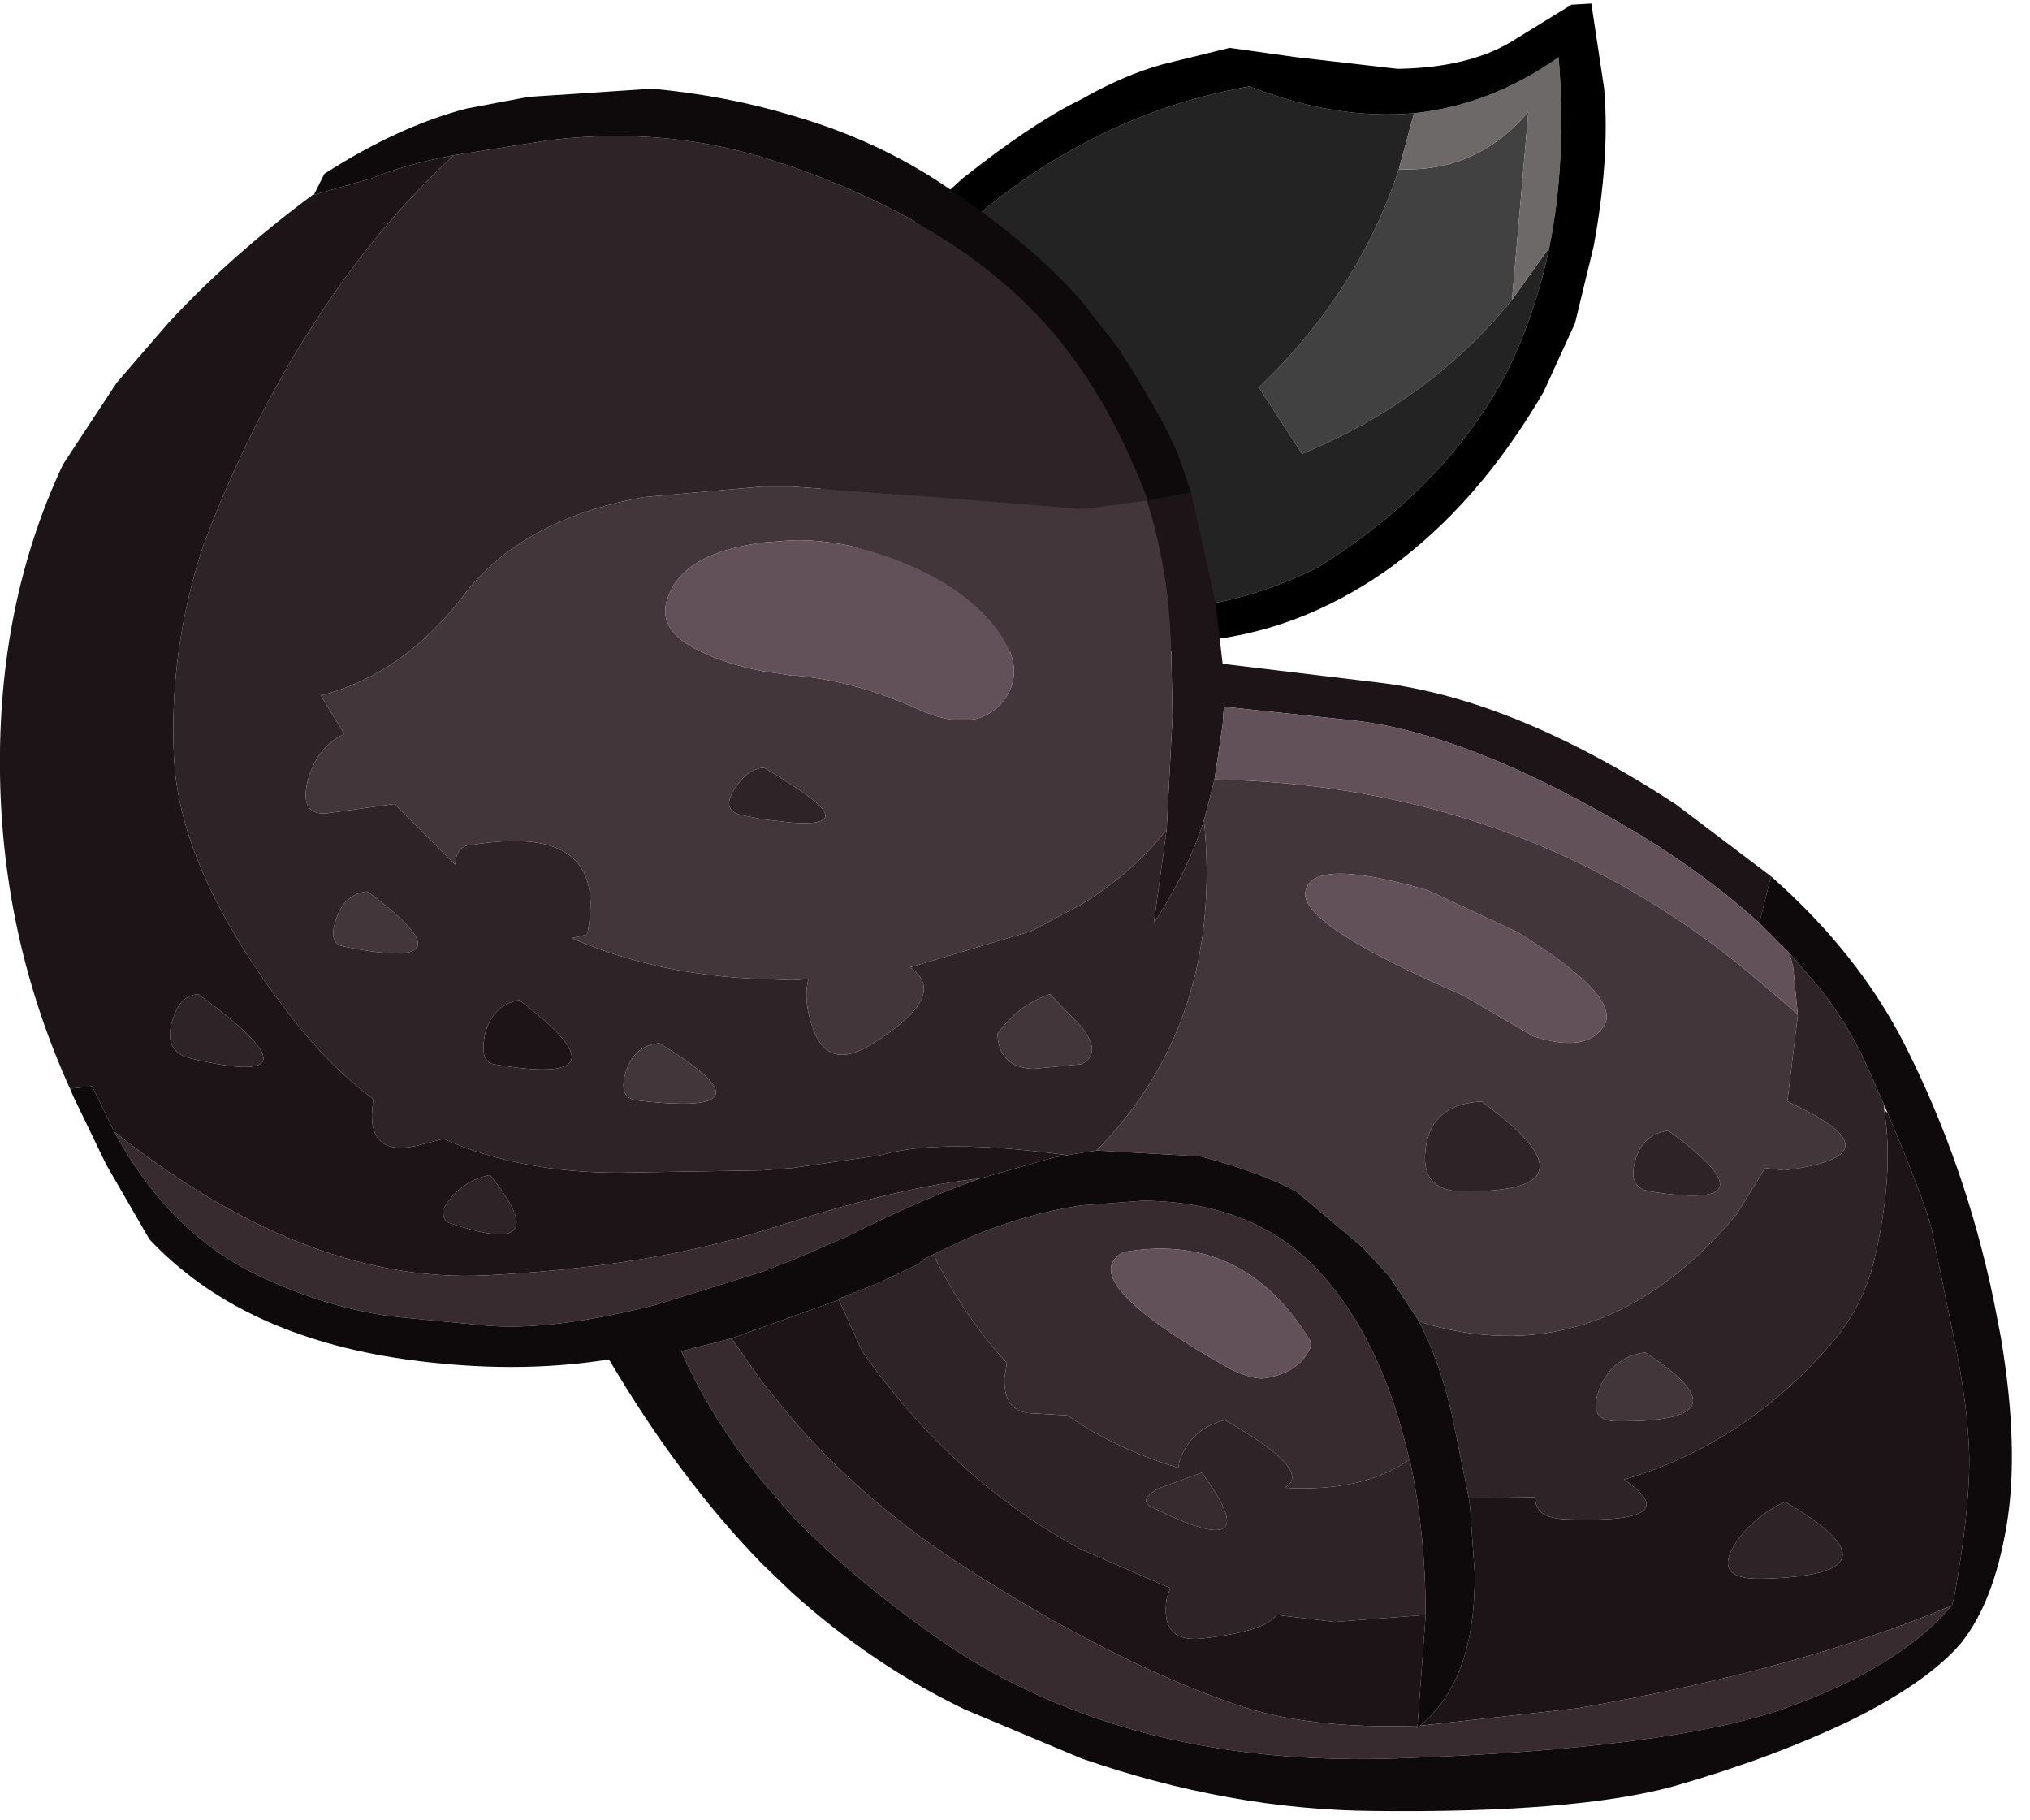 <?xml version="1.0" encoding="utf-8"?>
<svg version="1.1" id="Layer_1"
xmlns="http://www.w3.org/2000/svg"
xmlns:xlink="http://www.w3.org/1999/xlink"
xmlns:author="http://www.sothink.com"
width="87px" height="78px"
xml:space="preserve">
<g id="706" transform="matrix(1, 0, 0, 1, 0, 0)">
<path style="fill:#414141;fill-opacity:1" d="M55.8,19.45L53.95 16.6Q58.2 12.55 59.95 7.25Q63.25 7.4 65.45 4.85L65.5 4.8L64.8 12.85Q61.25 17.2 55.8 19.45" />
<path style="fill:#232323;fill-opacity:1" d="M64.55,16Q61.95 20.9 56.5 24.3Q51.3 26.9 46.35 25.7L44.8 25.2Q39.1 23.1 38.2 20.75L36.4 15.6L37.05 14.65Q40.95 9.05 46.35 6.2Q49.65 4.4 53.55 3.7Q57.25 5.15 60.6 4.85L59.95 7.25Q58.2 12.55 53.95 16.6L55.8 19.45Q61.25 17.2 64.8 12.85L66.4 10.6Q65.8 13.5 64.55 16" />
<path style="fill:#6D6969;fill-opacity:1" d="M60.6,4.85Q63.9 4.5 66.8 2.45Q67.15 6.9 66.4 10.6L64.8 12.85L65.5 4.8L65.45 4.85Q63.25 7.4 59.95 7.25L60.6 4.85" />
<path style="fill:#000000;fill-opacity:1" d="M68.3,10.55L67.5 13.85L66.15 16.8Q63.35 21.6 59.55 24.35Q55.55 27.2 51 27.5Q48.8 28.7 46.35 28.6Q43.15 28.4 39.5 25.9Q32.85 21.35 34.65 12.95Q34.85 12.65 35.15 12.55L35.7 12.35Q36.45 12.2 37.4 11.15L41.25 7.65Q44.15 5.35 46.15 4.35L46.35 4.25Q48.2 3.2 49.85 2.75L52.7 2.05L55.55 2.45L59.9 2.95Q62.9 2.9 64.75 1.8L67.35 0.2L68.2 0.15L68.75 3.8Q69 6.75 68.3 10.55M66.4,10.6Q67.15 6.9 66.8 2.45Q63.9 4.5 60.6 4.85Q57.25 5.15 53.55 3.7Q49.65 4.4 46.35 6.2Q40.95 9.05 37.05 14.65L36.4 15.6L38.2 20.75Q39.1 23.1 44.8 25.2L46.35 25.7Q51.3 26.9 56.5 24.3Q61.95 20.9 64.55 16Q65.8 13.5 66.4 10.6" />
<path style="fill:#1C1417;fill-opacity:1" d="M33.95,52.35L33.3 52.55L32.65 52.75Q27.7 54.3 20.8 54.65Q13.4 55 5.55 49L4.9 48.5L3.95 46.55L3 46.65Q0.1 40.25 0 33.15Q-0.1 25.85 2.7 19.9L5 16.4L7.25 13.8Q9.9 10.95 13.4 8.35L13.45 8.35L15.9 7.65Q17.35 7.05 19.45 6.65Q16.1 9.75 13.5 13.8Q10.7 18.1 8.7 23.4Q7.25 27.85 7.45 32.35Q7.65 37.45 12.7 43.85Q14.2 45.75 16 47.1L15.95 47.55Q15.8 49.55 17.85 49.1L19 48.8Q22.3 50.25 26.5 50.25L32.65 50.15L33.95 50.05L37.75 49.5Q40.25 48.75 45.75 49.5L45.15 49.6L42 50.5Q38.7 50.85 33.95 52.35M51.05,21.1L52.1 25.85L52.4 28.45L52.45 28.45L59.1 29.25Q64.9 29.95 71.8 34.45L75.9 37.55L75.4 39.55Q73.2 37.55 70.25 35.75Q62.9 31.35 57.8 30.85L52.6 30.3L52.45 30.3L52.4 31.05L52.05 33.4L51.6 35.15Q50.85 37.45 49.45 39.55L50 35.55L50.25 30.7L50.2 28.1Q50.15 24.6 49.15 21.45Q49 21.15 49.2 21.45L51.05 21.1M67.6,73.2L60.85 73.95Q63.25 72 63.2 67.4L63 64.55L62.95 64.2L65.8 64.15Q65.75 65.05 67.1 65.1Q72.4 65.3 69.6 63.4Q74.75 61.9 78.5 57.55Q79.8 56.05 80.3 54.1Q81.2 50.35 80.75 47.55L80.9 47.7Q82.55 51.6 82.8 52.75L83.7 57.15Q84.35 60.15 84.4 62.5Q84.4 64.85 83.75 68.45L83.65 68.8Q77.1 71.55 67.6 73.2M61.1,69.2L60.75 73.95Q56.05 74.1 53 73.05Q49.9 72 46.35 70.1Q44 68.85 41.5 67.25Q37.1 64.45 33.95 60.8L32.65 59.2L31.35 57.35L35.95 55.7L36.95 57.9Q40.85 63.45 46.35 66.4L50.15 68.05L50 68.5Q49.7 70.45 51.6 70.2Q54.25 69.9 54.7 69.2L57.2 69.5L61.1 69.2M7.55,43.3Q6.8 45 8.15 45.35Q14.25 46.8 8.5 42.6Q7.85 42.65 7.55 43.3M20.75,44.5Q21 43.1 22.25 42.85Q27.25 46.65 21.15 45.6Q20.6 45.5 20.75 44.5M19.25,52.4Q23.95 54 21 50.35Q19.7 50.6 19 51.8Q18.95 52.3 19.25 52.4M76.5,64.35Q75.3 64.9 74.5 65.95Q73.25 67.7 75.5 67.65Q81.9 67.5 76.5 64.35" />
<path style="fill:#2E2427;fill-opacity:1" d="M62.95,64.2L62.2 60.5Q61.65 58.2 60.8 56.6L61.2 56.75Q68.75 58.85 74.45 52L75.65 50.05L76.45 50.15Q81.65 49.5 76.6 47.2L77.05 43.5L76.85 41.45L76.7 40.85L77.95 42.3Q79.25 43.95 80.05 45.75L80.75 47.35L80.75 47.55Q81.2 50.35 80.3 54.1Q79.8 56.05 78.5 57.55Q74.75 61.9 69.6 63.4Q72.4 65.3 67.1 65.1Q65.75 65.05 65.8 64.15L62.95 64.2M43.15,58.4L43.05 59.05Q43 60.4 44.05 60.55L45.75 60.65L46.35 61.05Q48.2 62.2 50.5 62.9L50.55 62.6Q51.05 61.2 52.5 60.85Q56.35 63.05 55.05 63.75Q58.4 63.95 60.4 62.55L60.45 62.7Q61.1 65.8 61.1 69.2L57.2 69.5L54.7 69.2Q54.25 69.9 51.6 70.2Q49.7 70.45 50 68.5L50.15 68.05L46.35 66.4Q40.85 63.45 36.95 57.9L35.95 55.7L35.95 55.65L37.6 55L39.4 54.15Q39.45 54 40 53.75Q41.3 56.4 43.15 58.4M47,49.3L46.35 49.4L45.75 49.5Q40.25 48.75 37.75 49.5L33.95 50.05L32.65 50.15L26.5 50.25Q22.3 50.25 19 48.8L17.85 49.1Q15.8 49.55 15.95 47.55L16 47.1Q14.2 45.75 12.7 43.85Q7.65 37.45 7.45 32.35Q7.25 27.85 8.7 23.4Q10.7 18.1 13.5 13.8Q16.1 9.75 19.45 6.65L23.6 6Q28.6 5.4 33.2 6.9L33.95 7.15Q42.1 10 46 15.35L46.35 15.85Q48 18.25 49.2 21.45Q49 21.15 49.15 21.45L46.55 21.8L46.35 21.8L46.25 21.8L39.4 21.25L33.95 20.85L32.65 20.85L27.6 21.3Q22.3 22.25 19.8 25.6Q17.25 28.9 13.75 29.8L14.75 31.45Q13.6 32 13.2 33.4Q12.8 34.95 14 34.85L16.9 34.45L19.5 37.05L19.55 36.75Q19.7 36.2 20.25 36.2Q26.05 35.25 25.2 39.85L25.15 40.05L24.5 40.2Q28.2 41.8 32.65 41.95L33.95 42L34.65 41.95Q34.4 42.85 34.85 44.1Q35.5 45.9 37.35 44.75Q40.75 42.65 39 41.45L44.2 39.9L46.35 38.75Q48.55 37.4 50 35.55L49.45 39.55Q50.85 37.45 51.6 35.15Q52.45 43.75 47 49.3M44.3,45.8L46.35 45.6Q47.25 45.15 46.35 44L45 42.6Q43.65 43.05 42.75 44.3Q42.8 45.75 44.3 45.8M63.5,47.2Q68.85 51.1 62.7 51.05Q60.85 51.05 61.1 49.2Q61.35 47.3 63.5 47.2M8.5,42.6Q14.25 46.8 8.15 45.35Q6.8 45 7.55 43.3Q7.85 42.65 8.5 42.6M14.7,40.55Q20.55 41.75 15.75 38.2Q14.75 38.3 14.4 39.4Q14.05 40.4 14.7 40.55M32.75,32.9Q33.45 33.3 33.95 33.65Q36.8 35.45 33.95 35.25L32.65 35.1L31.9 34.95Q30.7 34.75 31.7 33.5Q32.1 33 32.65 32.9L32.75 32.9M21.15,45.6Q27.25 46.65 22.25 42.85Q21 43.1 20.75 44.5Q20.6 45.5 21.15 45.6M26.8,46Q26.5 47.05 27.3 47.15Q33.55 47.9 28.25 44.7Q27.15 44.8 26.8 46M19,51.8Q19.7 50.6 21 50.35Q23.95 54 19.25 52.4Q18.95 52.3 19 51.8M70.05,49.85Q70.35 48.6 71.5 48.45Q76.3 51.95 70.7 51.05Q69.8 50.9 70.05 49.85M69.3,60.9Q75.15 60.95 70.5 57.95Q69.1 58.15 68.55 59.5Q68 60.9 69.3 60.9M75.5,67.65Q73.25 67.7 74.5 65.95Q75.3 64.9 76.5 64.35Q81.9 67.5 75.5 67.65M49.4,64.6Q54.45 67.1 51.5 63.1L49.6 63.8Q48.75 64.3 49.4 64.6" />
<path style="fill:#43363A;fill-opacity:1" d="M74.8,41.55L76.8 43.25L77.05 43.5L76.6 47.2Q81.65 49.5 76.45 50.15L75.65 50.05L74.45 52Q68.75 58.85 61.2 56.75L60.8 56.6L59.55 54.7L58.4 53.45L55.55 51.05Q54.05 50.25 51.45 49.55L47 49.3Q52.45 43.75 51.6 35.15L52.05 33.4Q65.15 33.65 74.8 41.55M50,35.55Q48.55 37.4 46.35 38.75L44.2 39.9L39 41.45Q40.75 42.65 37.35 44.75Q35.5 45.9 34.85 44.1Q34.4 42.85 34.65 41.95L33.95 42L32.65 41.95Q28.2 41.8 24.5 40.2L25.15 40.05L25.2 39.85Q26.05 35.25 20.25 36.2Q19.7 36.2 19.55 36.75L19.5 37.05L16.9 34.45L14 34.85Q12.8 34.95 13.2 33.4Q13.6 32 14.75 31.45L13.75 29.8Q17.25 28.9 19.8 25.6Q22.3 22.25 27.6 21.3L32.65 20.85L33.95 20.85L39.4 21.25L46.25 21.8L46.35 21.8L46.55 21.8L49.15 21.45Q50.15 24.6 50.2 28.1L50.25 30.7L50 35.55M42.65,26.85Q41.2 25 38.2 23.9Q36 23.1 33.95 23.15L32.65 23.25L32.35 23.3Q29.5 23.75 28.75 25.3Q27.95 26.85 29.8 27.8Q31.05 28.45 32.65 28.75L33.95 28.95L34.15 28.95Q36.7 29.2 39.25 30.35Q41.75 31.5 42.95 30.1Q44.1 28.7 42.65 26.85M42.75,44.3Q43.65 43.05 45 42.6L46.35 44Q47.25 45.15 46.35 45.6L44.3 45.8Q42.8 45.75 42.75 44.3M61.2,38.15Q56.2 36.7 55.95 38.2Q55.65 39.6 62.7 42.65L65.7 44.4Q68 45.15 68.75 43.95Q69.5 42.7 65.05 39.95L61.2 38.15M61.1,49.2Q60.85 51.05 62.7 51.05Q68.85 51.1 63.5 47.2Q61.35 47.3 61.1 49.2M14.4,39.4Q14.75 38.3 15.75 38.2Q20.55 41.75 14.7 40.55Q14.05 40.4 14.4 39.4M32.65,32.9Q32.1 33 31.7 33.5Q30.7 34.75 31.9 34.95L32.65 35.1L33.95 35.25Q36.8 35.45 33.95 33.65Q33.45 33.3 32.75 32.9L32.65 32.9M28.25,44.7Q33.55 47.9 27.3 47.15Q26.5 47.05 26.8 46Q27.15 44.8 28.25 44.7M70.7,51.05Q76.3 51.95 71.5 48.45Q70.35 48.6 70.05 49.85Q69.8 50.9 70.7 51.05M68.55,59.5Q69.1 58.15 70.5 57.95Q75.15 60.95 69.3 60.9Q68 60.9 68.55 59.5" />
<path style="fill:#382B30;fill-opacity:1" d="M83.65,68.8Q81.4 71.45 76.5 73.2Q71.55 74.95 59.8 75.35Q52.3 75.6 46.35 73.4Q42.95 72.15 40.05 70.1Q36.5 67.6 33.95 64.95L32.65 63.45Q30.45 60.75 29.2 57.9L31.35 57.35L32.65 59.2L33.95 60.8Q37.1 64.45 41.5 67.25Q44 68.85 46.35 70.1Q49.9 72 53 73.05Q56.05 74.1 60.75 73.95L60.7 74.05L60.85 73.95L67.6 73.2Q77.1 71.55 83.65 68.8M40,53.75L41.05 53.25L41.6 53Q44 52 46.35 51.65L49 51.45Q53.8 51.5 56.55 54.5Q59.25 57.45 60.4 62.55Q58.4 63.95 55.05 63.75Q56.35 63.05 52.5 60.85Q51.05 61.2 50.55 62.6L50.5 62.9Q48.2 62.2 46.35 61.05L45.75 60.65L44.05 60.55Q43 60.4 43.05 59.05L43.15 58.4Q41.3 56.4 40 53.75M42,50.5Q39.8 51.25 36.25 53L33.95 54L32.65 54.5L28.15 55.9Q23.65 57.05 20.8 56.8L17.2 56.45Q14.2 56.15 10.95 54.6Q7.2 52.75 4.9 48.5L5.55 49Q13.4 55 20.8 54.65Q27.7 54.3 32.65 52.75L33.3 52.55L33.95 52.35Q38.7 50.85 42 50.5M54.25,59.05Q55.75 58.8 56.2 57.65L56.15 57.45Q53.3 52.75 48.15 53.65Q45.95 54.85 52.7 58.65Q53.75 59.15 54.25 59.05M49.6,63.8L51.5 63.1Q54.45 67.1 49.4 64.6Q48.75 64.3 49.6 63.8" />
<path style="fill:#625158;fill-opacity:1" d="M52.05,33.4L52.4 31.05L52.45 30.3L52.6 30.3L57.8 30.85Q62.9 31.35 70.25 35.75Q73.2 37.55 75.4 39.55L76.7 40.85L76.85 41.45L77.05 43.5L76.8 43.25L74.8 41.55Q65.15 33.65 52.05 33.4M42.95,30.1Q41.75 31.5 39.25 30.35Q36.7 29.2 34.15 28.95L33.95 28.95L32.65 28.75Q31.05 28.45 29.8 27.8Q27.95 26.85 28.75 25.3Q29.5 23.75 32.35 23.3L32.65 23.25L33.95 23.15Q36 23.1 38.2 23.9Q41.2 25 42.65 26.85Q44.1 28.7 42.95 30.1M65.05,39.95Q69.5 42.7 68.75 43.95Q68 45.15 65.7 44.4L62.7 42.65Q55.65 39.6 55.95 38.2Q56.2 36.7 61.2 38.15L65.05 39.95M52.7,58.65Q45.95 54.85 48.15 53.65Q53.3 52.75 56.15 57.45L56.2 57.65Q55.75 58.8 54.25 59.05Q53.75 59.15 52.7 58.65" />
<path style="fill:#0E0A0B;fill-opacity:1" d="M3.95,46.55L4.9 48.5Q7.2 52.75 10.95 54.6Q14.2 56.15 17.2 56.45L20.8 56.8Q23.65 57.05 28.15 55.9L32.65 54.5L33.95 54L36.25 53Q39.8 51.25 42 50.5L45.15 49.6L45.75 49.5L46.35 49.4L47 49.3L51.45 49.55Q54.05 50.25 55.55 51.05L58.4 53.45L59.55 54.7L60.8 56.6Q61.65 58.2 62.2 60.5L62.95 64.2L63 64.55L63.2 67.4Q63.25 72 60.85 73.95L60.7 74.05L60.75 73.95L61.1 69.2Q61.1 65.8 60.45 62.7L60.4 62.55Q59.25 57.45 56.55 54.5Q53.8 51.5 49 51.45L46.35 51.65Q44 52 41.6 53L41.05 53.25L40 53.75Q39.45 54 39.4 54.15L37.6 55L35.95 55.65L35.95 55.7L31.35 57.35L29.2 57.9Q30.45 60.75 32.65 63.45L33.95 64.95Q36.5 67.6 40.05 70.1Q42.95 72.15 46.35 73.4Q52.3 75.6 59.8 75.35Q71.55 74.95 76.5 73.2Q81.4 71.45 83.65 68.8L83.75 68.45Q84.4 64.85 84.4 62.5Q84.35 60.15 83.7 57.15L82.8 52.75Q82.55 51.6 80.9 47.7L80.75 47.35L80.05 45.75Q79.25 43.95 77.95 42.3L76.7 40.85L75.4 39.55L75.9 37.55Q79.65 40.85 81.65 44.8Q84.25 49.95 85.45 55.75L85.75 57.3Q86.55 62.05 86 65.35Q85.45 68.65 84.05 70.4Q82.6 72.1 79.25 73.75Q75.9 75.35 71.7 76.55Q67.45 77.7 58.85 77.6Q52.7 77.55 46.35 75.35L41.35 73.25Q37.4 71.35 33.95 68.25L32.65 67Q29.1 63.35 26.1 58.25Q22.05 58.9 17.4 58.25Q10.3 57.25 6.4 53.1L4.55 49.9L3.15 47L3 46.65L3.95 46.55M13.45,8.35L13.9 7.45Q17.1 5.4 20 4.65L22.65 4.15L27.95 3.8Q31.15 4.1 33.95 4.95Q37.6 6 40.55 8Q44.2 10.45 46.35 12.9L47.95 14.95Q50.15 18.4 50.6 19.8L51.05 21.1L49.2 21.45Q48 18.25 46.35 15.85L46 15.35Q42.1 10 33.95 7.15L33.2 6.9Q28.6 5.4 23.6 6L19.45 6.65Q17.35 7.05 15.9 7.65L13.45 8.35" />
</g>
</svg>
